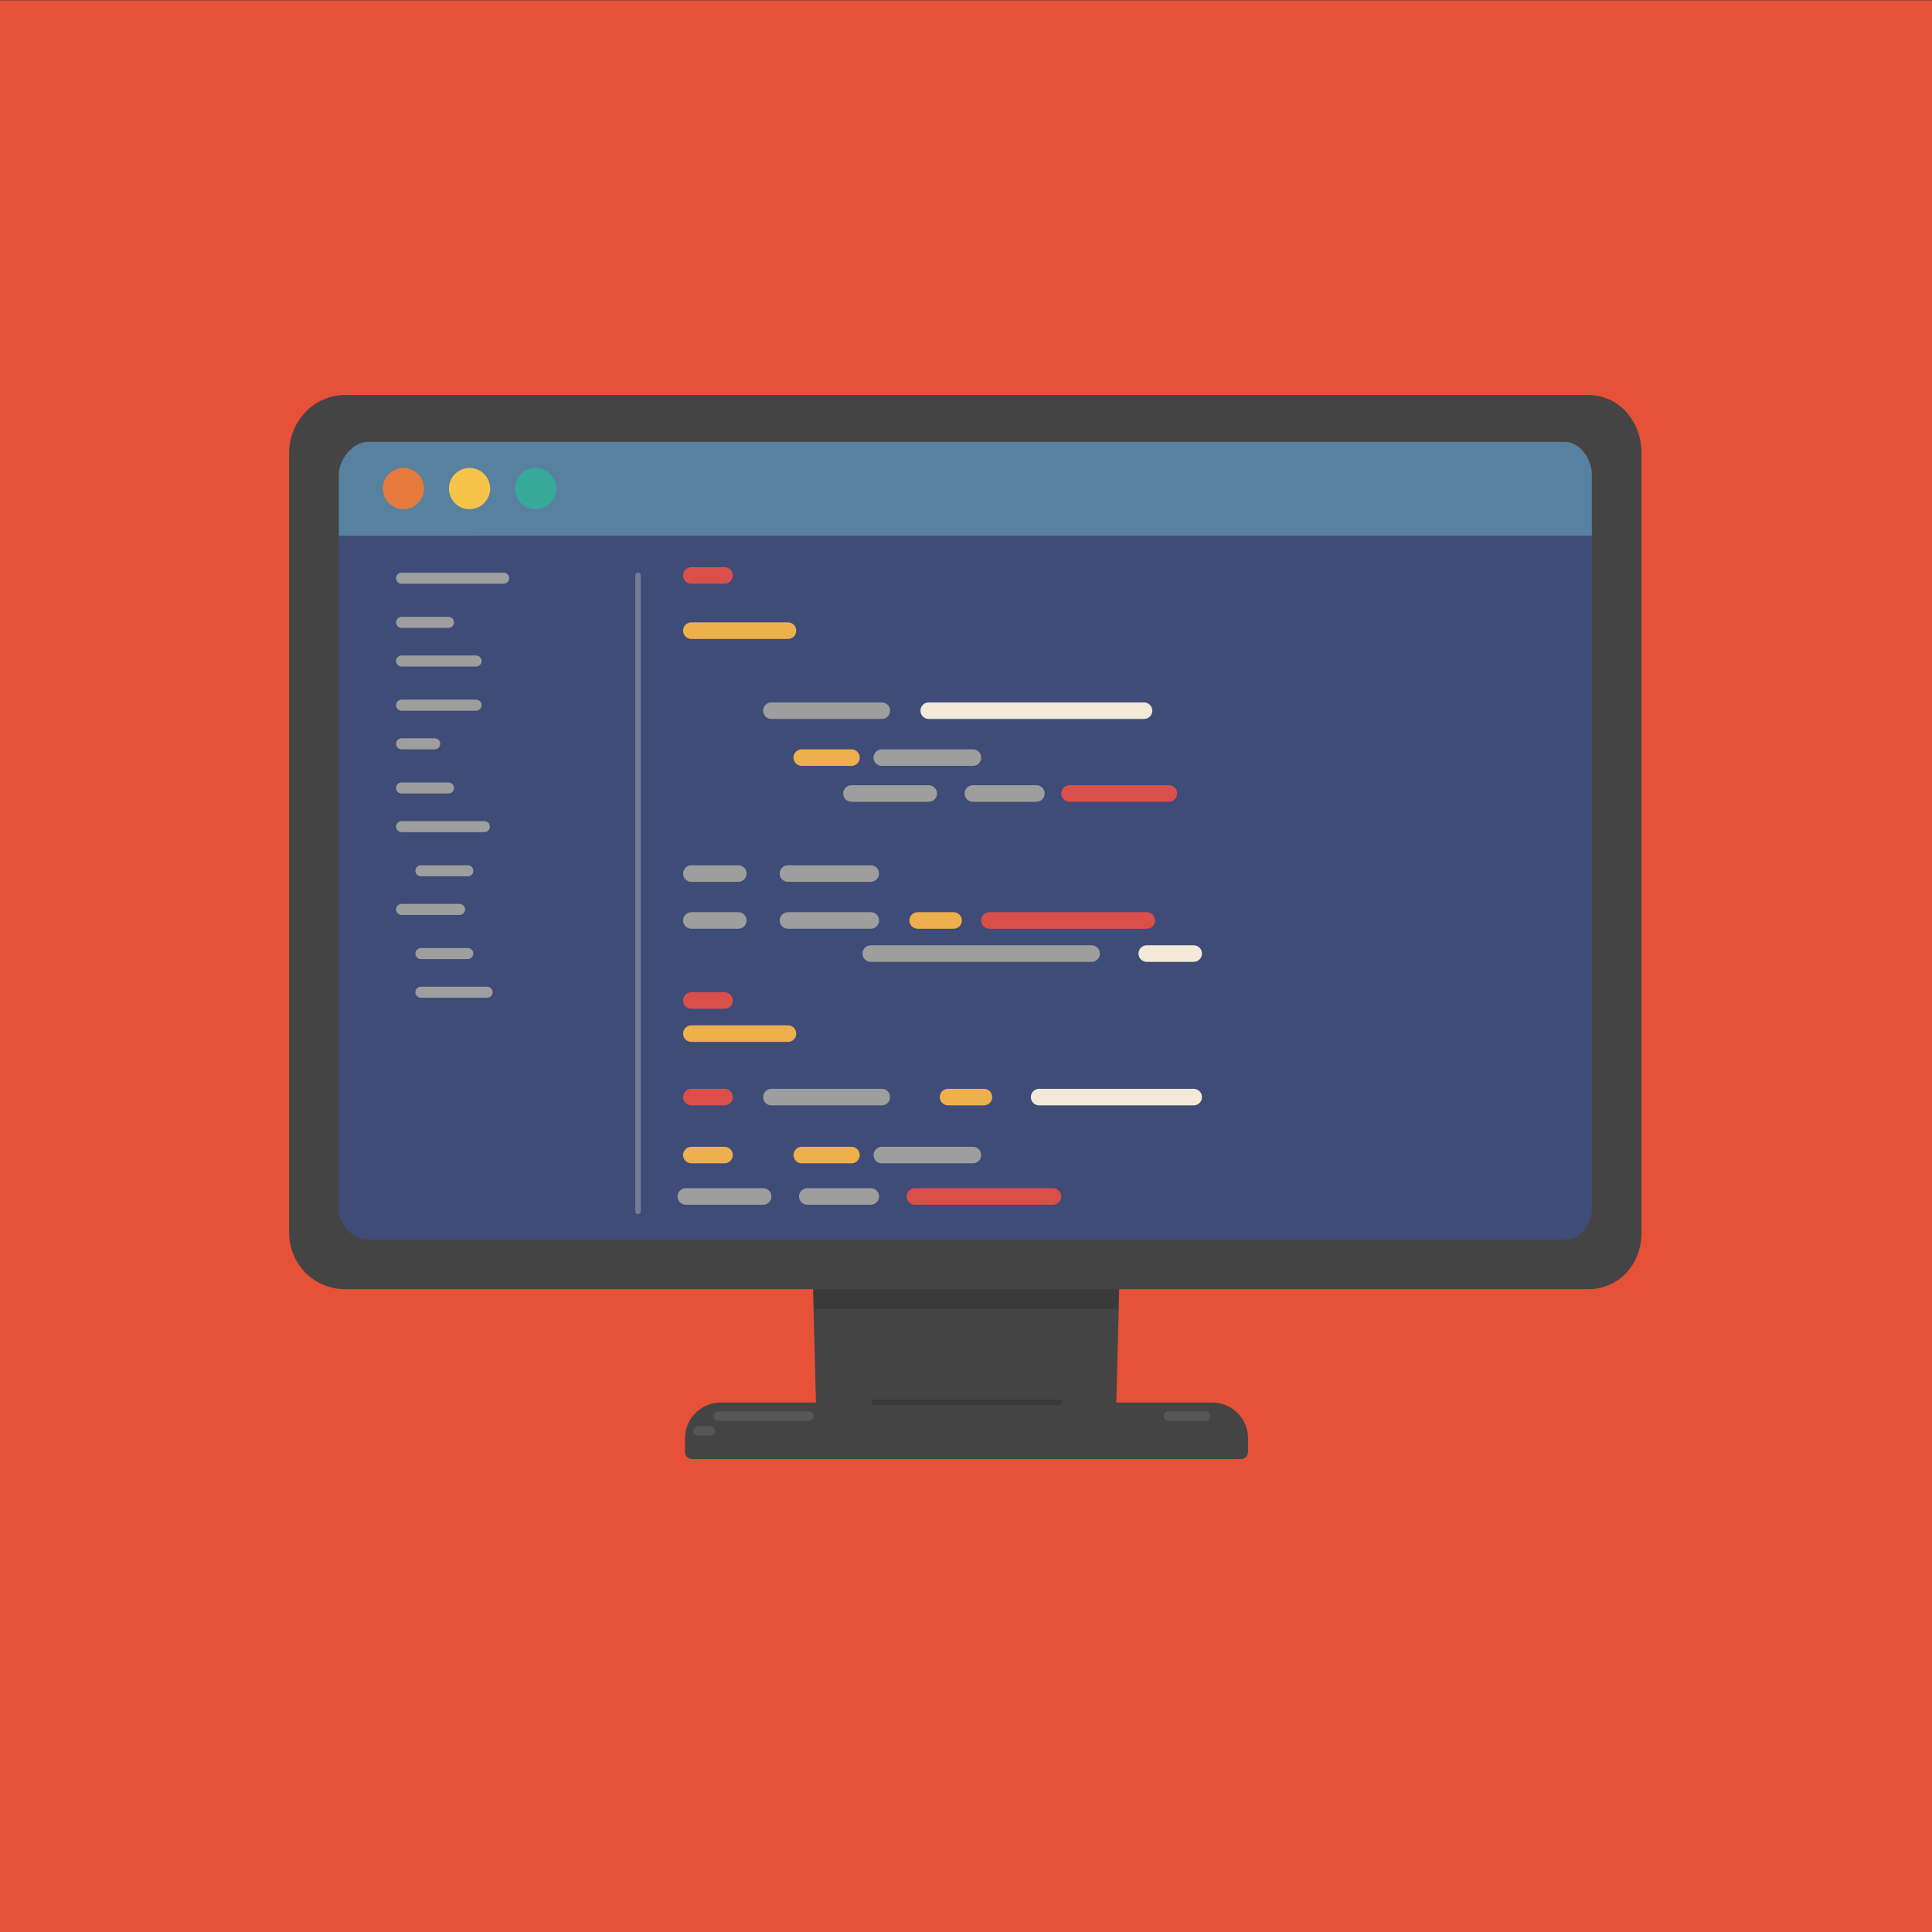 <?xml version="1.0" encoding="utf-8"?>
<!-- Generator: Adobe Illustrator 16.0.0, SVG Export Plug-In . SVG Version: 6.00 Build 0)  -->
<!DOCTYPE svg PUBLIC "-//W3C//DTD SVG 1.1//EN" "http://www.w3.org/Graphics/SVG/1.1/DTD/svg11.dtd">
<svg version="1.1" id="Capa_1" xmlns="http://www.w3.org/2000/svg" xmlns:xlink="http://www.w3.org/1999/xlink" x="0px" y="0px"
	 width="700px" height="700px" viewBox="0 0 700 700" enable-background="new 0 0 700 700" xml:space="preserve">
<rect x="0" y="0" width="700" height="700" fill="#333333" stroke="none"/>
<rect y="0.108" fill="#E65138" width="700" height="700.813"/>
<polygon fill="#444444" points="404.04,523.596 296.047,523.596 293.047,409.604 407.04,409.604 "/>
<polygon opacity="0.15" enable-background="new    " points="405.04,474.208 295.047,474.208 293.047,403.553 407.04,403.553 "/>
<g>
	<path fill="#3E4C77" d="M582.756,447.715c0,8.217-1.74,17.988-9.93,17.988l-448.05-1.29c-7.12-5.16-13.02-8.662-16.02-16.698
		V166.646c0-8.223,8.217-14.539,16.408-14.539h447.998c8.19,0,9.596,6.315,9.596,14.539v281.069H582.756z"/>
	<path opacity="0.3" fill="#95FFFF" enable-background="new    " d="M109.67,194.126l-0.863-30.779
		c5.187-7.662,6.492-11.239,14.75-11.239h452.842c8.266,0,12.356,2.824,12.356,11.089v30.911"/>
	<path fill="#444444" d="M594.756,446.544c0,11.442-8.065,20.563-19.436,20.563H125.085c-11.369,0-20.328-9.121-20.328-20.563
		V164.14c0-11.441,8.959-21.032,20.328-21.032h450.236c11.369,0,19.436,9.591,19.436,21.032L594.756,446.544L594.756,446.544z
		 M576.756,171.925c0-5.402-4.236-11.817-9.676-11.817H133.238c-5.445,0-10.481,6.415-10.481,11.817v266.333
		c0,5.392,5.036,10.853,10.481,10.853h433.843c5.438,0,9.676-5.461,9.676-10.853L576.756,171.925L576.756,171.925z"/>
</g>
<ellipse fill="#E67A3C" cx="146.165" cy="177.019" rx="7.465" ry="7.471"/>
<path fill="#F6C448" d="M177.588,177.019c0,4.124-3.342,7.471-7.471,7.471c-4.129,0-7.465-3.347-7.465-7.471
	s3.336-7.471,7.465-7.471C174.247,169.548,177.588,172.895,177.588,177.019z"/>
<path fill="#37A999" d="M201.541,177.019c0,4.124-3.341,7.471-7.464,7.471c-4.13,0-7.471-3.347-7.471-7.471s3.341-7.471,7.471-7.471
	C198.2,169.548,201.541,172.895,201.541,177.019z"/>
<g>
	<path fill="#444444" d="M250.784,527.368c-0.716,0-1.296-0.581-1.296-1.297v-4.948c0-6.436,5.234-11.67,11.669-11.67h178.063
		c6.437,0,11.67,5.233,11.67,11.67v4.948c0,0.716-0.582,1.297-1.297,1.297H250.784z"/>
	<g>
		<path fill="#444444" d="M439.221,510.75c5.729,0,10.373,4.645,10.373,10.373v4.948h-198.81v-4.948
			c0-5.729,4.644-10.373,10.373-10.373H439.221 M439.221,508.157H261.157c-7.149,0-12.966,5.814-12.966,12.966v4.948
			c0,1.433,1.161,2.593,2.593,2.593h198.81c1.435,0,2.592-1.16,2.592-2.593v-4.948C452.188,513.973,446.372,508.157,439.221,508.157
			L439.221,508.157z"/>
	</g>
</g>
<line opacity="0.1" fill="none" stroke="#FFFFFF" stroke-width="3.458" stroke-linecap="round" stroke-miterlimit="10" enable-background="new    " x1="260.292" y1="513.105" x2="293.047" y2="513.105"/>
<line opacity="0.1" fill="none" stroke="#FFFFFF" stroke-width="3.458" stroke-linecap="round" stroke-miterlimit="10" enable-background="new    " x1="252.945" y1="518.411" x2="257.267" y2="518.411"/>
<line opacity="0.1" fill="none" stroke="#FFFFFF" stroke-width="3.458" stroke-linecap="round" stroke-miterlimit="10" enable-background="new    " x1="423.374" y1="513.105" x2="436.772" y2="513.105"/>
<line opacity="0.15" fill="none" stroke="#000000" stroke-width="2" stroke-linecap="round" stroke-miterlimit="10" enable-background="new    " x1="316.783" y1="508.108" x2="383.73" y2="508.108"/>
<line fill="none" stroke="#DB4F4B" stroke-width="6" stroke-linecap="round" stroke-miterlimit="10" x1="250.5" y1="208.5" x2="262.5" y2="208.5"/>
<line fill="none" stroke="#EEB04D" stroke-width="6" stroke-linecap="round" stroke-miterlimit="10" x1="250.5" y1="228.5" x2="285.5" y2="228.5"/>
<line fill="none" stroke="#9E9E9E" stroke-width="6" stroke-linecap="round" stroke-miterlimit="10" x1="279.5" y1="257.5" x2="319.5" y2="257.5"/>
<line fill="none" stroke="#EEB04D" stroke-width="6" stroke-linecap="round" stroke-miterlimit="10" x1="290.5" y1="274.5" x2="308.5" y2="274.5"/>
<line fill="none" stroke="#9E9E9E" stroke-width="6" stroke-linecap="round" stroke-miterlimit="10" x1="308.5" y1="287.5" x2="336.5" y2="287.5"/>
<line fill="none" stroke="#9E9E9E" stroke-width="6" stroke-linecap="round" stroke-miterlimit="10" x1="319.5" y1="274.5" x2="352.5" y2="274.5"/>
<line fill="none" stroke="#9E9E9E" stroke-width="6" stroke-linecap="round" stroke-miterlimit="10" x1="352.5" y1="287.5" x2="375.5" y2="287.5"/>
<line fill="none" stroke="#DB4F4B" stroke-width="6" stroke-linecap="round" stroke-miterlimit="10" x1="387.5" y1="287.5" x2="423.5" y2="287.5"/>
<line fill="none" stroke="#F2E9D9" stroke-width="6" stroke-linecap="round" stroke-miterlimit="10" x1="336.5" y1="257.5" x2="414.5" y2="257.5"/>
<line fill="none" stroke="#9E9E9E" stroke-width="6" stroke-linecap="round" stroke-miterlimit="10" x1="395.5" y1="345.5" x2="315.5" y2="345.5"/>
<line fill="none" stroke="#EEB04D" stroke-width="6" stroke-linecap="round" stroke-miterlimit="10" x1="345.5" y1="333.5" x2="332.5" y2="333.5"/>
<line fill="none" stroke="#EEB04D" stroke-width="6" stroke-linecap="round" stroke-miterlimit="10" x1="356.5" y1="397.5" x2="343.5" y2="397.5"/>
<line fill="none" stroke="#9E9E9E" stroke-width="6" stroke-linecap="round" stroke-miterlimit="10" x1="315.5" y1="316.5" x2="285.5" y2="316.5"/>
<line fill="none" stroke="#9E9E9E" stroke-width="6" stroke-linecap="round" stroke-miterlimit="10" x1="315.5" y1="333.5" x2="285.5" y2="333.5"/>
<line fill="none" stroke="#9E9E9E" stroke-width="6" stroke-linecap="round" stroke-miterlimit="10" x1="267.5" y1="316.5" x2="250.5" y2="316.5"/>
<line fill="none" stroke="#9E9E9E" stroke-width="4" stroke-linecap="round" stroke-miterlimit="10" x1="162.5" y1="225.5" x2="145.5" y2="225.5"/>
<line fill="none" stroke="#9E9E9E" stroke-width="4" stroke-linecap="round" stroke-miterlimit="10" x1="182.5" y1="209.5" x2="145.5" y2="209.5"/>
<line fill="none" stroke="#9E9E9E" stroke-width="4" stroke-linecap="round" stroke-miterlimit="10" x1="172.5" y1="255.5" x2="145.5" y2="255.5"/>
<line fill="none" stroke="#9E9E9E" stroke-width="4" stroke-linecap="round" stroke-miterlimit="10" x1="172.5" y1="239.5" x2="145.5" y2="239.5"/>
<line fill="none" stroke="#9E9E9E" stroke-width="4" stroke-linecap="round" stroke-miterlimit="10" x1="162.5" y1="285.5" x2="145.5" y2="285.5"/>
<line fill="none" stroke="#9E9E9E" stroke-width="4" stroke-linecap="round" stroke-miterlimit="10" x1="157.5" y1="269.5" x2="145.5" y2="269.5"/>
<line fill="none" stroke="#9E9E9E" stroke-width="4" stroke-linecap="round" stroke-miterlimit="10" x1="169.5" y1="315.5" x2="152.5" y2="315.5"/>
<line fill="none" stroke="#9E9E9E" stroke-width="4" stroke-linecap="round" stroke-miterlimit="10" x1="175.5" y1="299.5" x2="145.5" y2="299.5"/>
<line fill="none" stroke="#9E9E9E" stroke-width="4" stroke-linecap="round" stroke-miterlimit="10" x1="169.5" y1="345.5" x2="152.5" y2="345.5"/>
<line fill="none" stroke="#9E9E9E" stroke-width="4" stroke-linecap="round" stroke-miterlimit="10" x1="166.5" y1="329.5" x2="145.5" y2="329.5"/>
<line fill="none" stroke="#9E9E9E" stroke-width="4" stroke-linecap="round" stroke-miterlimit="10" x1="176.5" y1="359.5" x2="152.5" y2="359.5"/>
<line fill="none" stroke="#9E9E9E" stroke-width="6" stroke-linecap="round" stroke-miterlimit="10" x1="267.5" y1="333.5" x2="250.5" y2="333.5"/>
<line fill="none" stroke="#F2E9D9" stroke-width="6" stroke-linecap="round" stroke-miterlimit="10" x1="432.5" y1="345.5" x2="415.5" y2="345.5"/>
<line fill="none" stroke="#DB4F4B" stroke-width="6" stroke-linecap="round" stroke-miterlimit="10" x1="415.5" y1="333.5" x2="358.5" y2="333.5"/>
<line fill="none" stroke="#DB4F4B" stroke-width="6" stroke-linecap="round" stroke-miterlimit="10" x1="250.5" y1="362.5" x2="262.5" y2="362.5"/>
<line fill="none" stroke="#DB4F4B" stroke-width="6" stroke-linecap="round" stroke-miterlimit="10" x1="250.5" y1="397.5" x2="262.5" y2="397.5"/>
<line fill="none" stroke="#EEB04D" stroke-width="6" stroke-linecap="round" stroke-miterlimit="10" x1="250.5" y1="418.5" x2="262.5" y2="418.5"/>
<line fill="none" stroke="#EEB04D" stroke-width="6" stroke-linecap="round" stroke-miterlimit="10" x1="250.5" y1="374.5" x2="285.5" y2="374.5"/>
<line fill="none" stroke="#9E9E9E" stroke-width="6" stroke-linecap="round" stroke-miterlimit="10" x1="279.5" y1="397.5" x2="319.5" y2="397.5"/>
<line fill="none" stroke="#EEB04D" stroke-width="6" stroke-linecap="round" stroke-miterlimit="10" x1="290.5" y1="418.5" x2="308.5" y2="418.5"/>
<line fill="none" stroke="#9E9E9E" stroke-width="6" stroke-linecap="round" stroke-miterlimit="10" x1="248.5" y1="433.5" x2="276.5" y2="433.5"/>
<line fill="none" stroke="#9E9E9E" stroke-width="6" stroke-linecap="round" stroke-miterlimit="10" x1="319.5" y1="418.5" x2="352.5" y2="418.5"/>
<line fill="none" stroke="#9E9E9E" stroke-width="6" stroke-linecap="round" stroke-miterlimit="10" x1="292.5" y1="433.5" x2="315.5" y2="433.5"/>
<line fill="none" stroke="#F2E9D9" stroke-width="6" stroke-linecap="round" stroke-miterlimit="10" x1="376.5" y1="397.5" x2="432.5" y2="397.5"/>
<line fill="none" stroke="#DB4F4B" stroke-width="6" stroke-linecap="round" stroke-miterlimit="10" x1="331.5" y1="433.5" x2="381.5" y2="433.5"/>
<line opacity="0.3" fill="none" stroke="#F2E9D9" stroke-width="2" stroke-linecap="round" stroke-miterlimit="10" enable-background="new    " x1="231.167" y1="208.5" x2="231.167" y2="438.881"/>
</svg>
